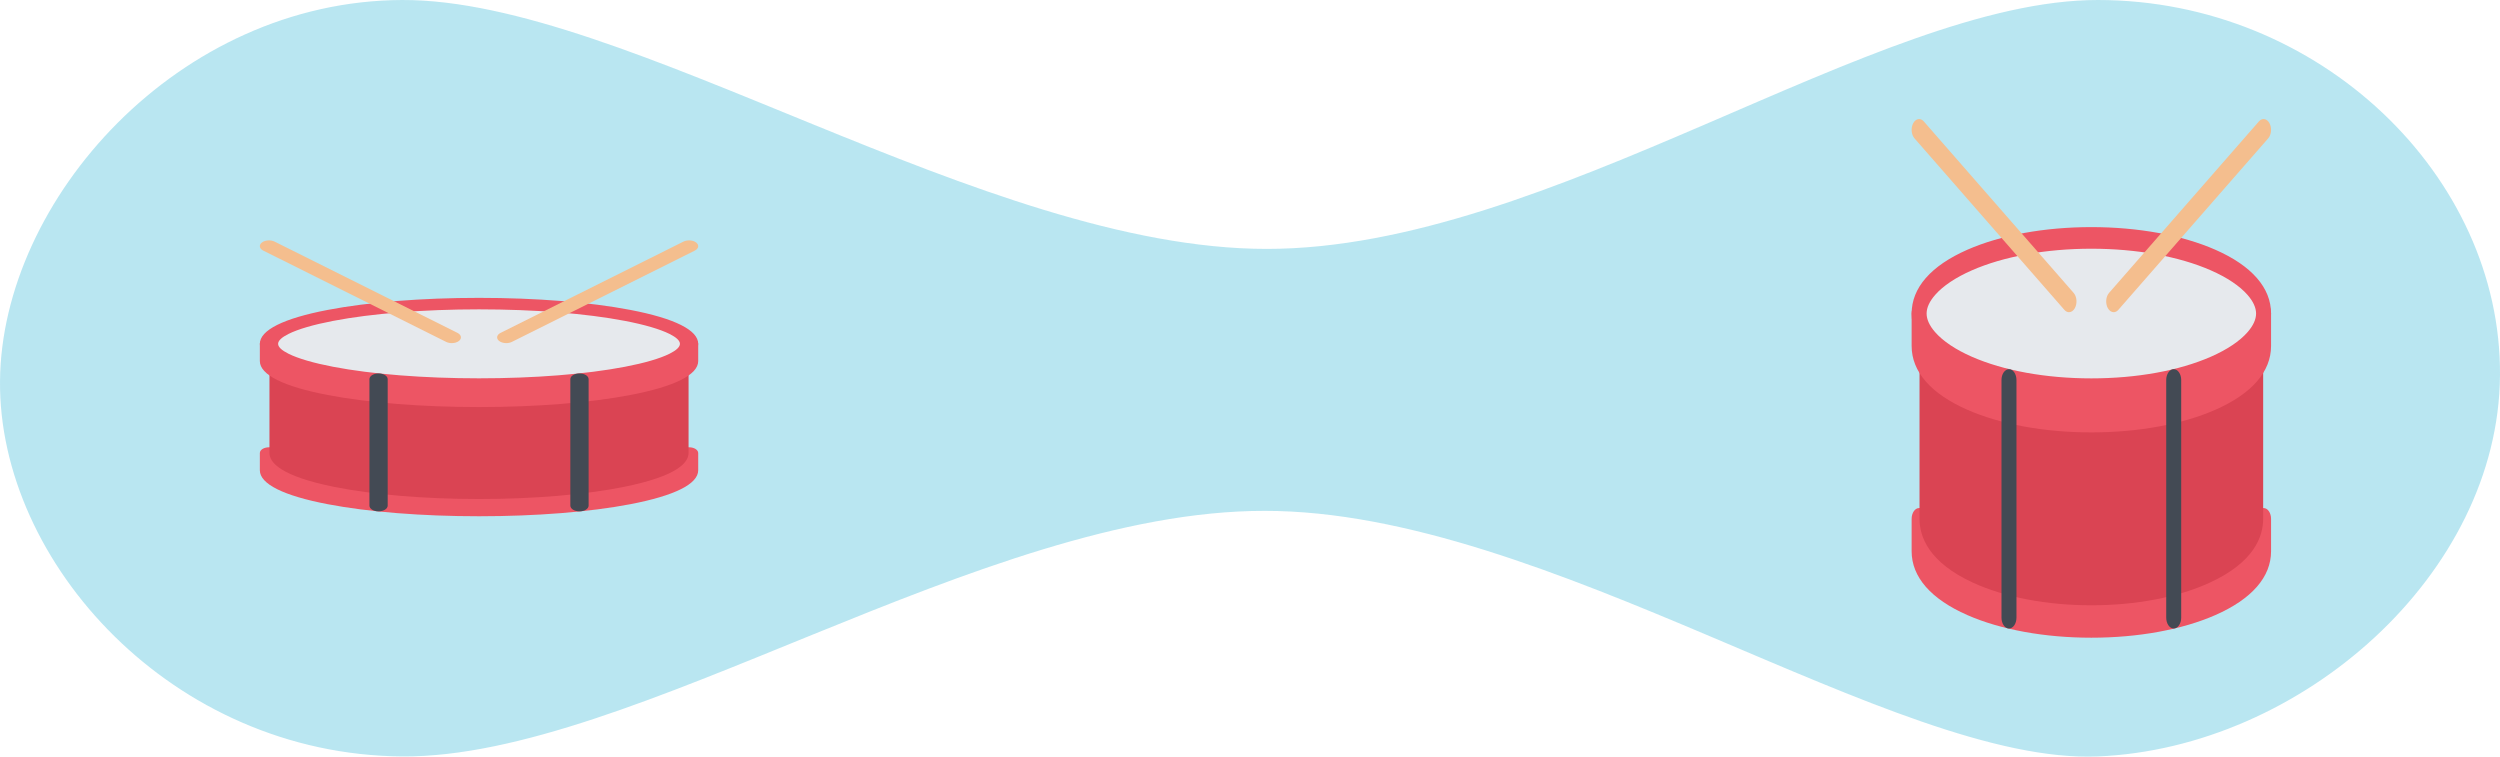 <svg width="2184" height="661" xmlns="http://www.w3.org/2000/svg" xmlns:xlink="http://www.w3.org/1999/xlink" overflow="hidden"><defs><clipPath id="clip0"><rect x="1108" y="907" width="2184" height="661"/></clipPath><clipPath id="clip1"><rect x="1335" y="1116" width="384" height="243"/></clipPath><clipPath id="clip2"><rect x="1335" y="1116" width="384" height="243"/></clipPath><clipPath id="clip3"><rect x="1335" y="1116" width="384" height="243"/></clipPath><clipPath id="clip4"><rect x="2777" y="1010" width="316" height="455"/></clipPath><clipPath id="clip5"><rect x="2777" y="1010" width="316" height="455"/></clipPath><clipPath id="clip6"><rect x="2777" y="1010" width="316" height="455"/></clipPath></defs><g clip-path="url(#clip0)" transform="translate(-1108 -907)"><path d="M1459.37 907.002C1655.11 906.287 1967.78 1124.44 2214.66 1124.44 2461.54 1124.44 2746.6 907.002 2940.63 907.002 3134.66 907.002 3293.28 1061.04 3291.99 1234.89 3290.71 1408.74 3118.41 1560.54 2940.63 1567.82 2762.86 1575.11 2459.73 1353.05 2212.72 1353.29 1966.01 1353.05 1660.33 1569.31 1459.37 1567.82 1258.4 1566.34 1106.72 1398.31 1108.01 1239.94 1109.29 1081.56 1263.62 907.717 1459.37 907.002Z" fill="#58C4DD" fill-rule="evenodd" fill-opacity="0.42"/><g clip-path="url(#clip1)"><g clip-path="url(#clip2)"><g clip-path="url(#clip3)"><path d="M235.985 180.75 226.298 180.75C205.772 168.336 165.497 160.664 120.5 160.664 75.508 160.664 35.229 168.336 14.702 180.75L5.02 180.75C2.247 180.75 0 182.993 0 185.773L0 200.836C0 212.788 12.926 223.047 37.38 230.49 59.654 237.264 89.172 241 120.5 241 151.832 241 181.346 237.264 203.624 230.49 228.071 223.047 241 212.788 241 200.836L241 185.773C241 182.993 238.75 180.75 235.985 180.75Z" fill="#ED5564" transform="matrix(1.589 0 0 1 1335 1117)"/><path d="M230.689 85.356 10.312 85.356C7.538 85.356 5.292 87.602 5.292 90.375L5.292 185.774C5.292 194.085 11.496 205.978 41.058 215.406 62.35 222.194 90.563 225.937 120.5 225.937 150.434 225.937 178.647 222.194 199.946 215.406 229.505 205.977 235.705 194.084 235.705 185.773L235.705 90.375C235.705 87.602 233.462 85.356 230.689 85.356Z" fill="#DA4453" transform="matrix(1.589 0 0 1 1335 1117)"/><path d="M235.985 85.356 226.298 85.356C205.771 72.944 165.497 65.274 120.5 65.274 75.508 65.274 35.229 72.944 14.702 85.356L5.02 85.356C2.247 85.356 0 87.602 0 90.375L0 105.438C0 117.397 12.926 127.65 37.38 135.092 59.654 141.873 89.172 145.602 120.5 145.602 151.832 145.602 181.346 141.873 203.624 135.092 228.071 127.649 241 117.397 241 105.438L241 90.375C241 87.602 238.75 85.356 235.985 85.356Z" fill="#ED5564" transform="matrix(1.589 0 0 1 1335 1117)"/><path d="M120.5 125.52C89.654 125.52 60.654 121.864 38.844 115.227 17.034 108.589 5.02 99.763 5.02 90.375 5.02 80.987 17.034 72.162 38.844 65.524 60.654 58.886 89.654 55.23 120.5 55.23 151.346 55.23 180.346 58.886 202.153 65.523 223.967 72.161 235.985 80.987 235.985 90.375 235.985 99.763 223.967 108.589 202.153 115.226 180.346 121.864 151.346 125.52 120.5 125.52Z" fill="#E6E9ED" transform="matrix(1.589 0 0 1 1335 1117)"/><path d="M203.624 60.721C181.346 53.943 151.832 50.211 120.5 50.211 89.173 50.211 59.655 53.943 37.38 60.721 12.926 68.164 0 78.42 0 90.375 0 102.334 12.926 112.587 37.38 120.03 59.654 126.811 89.172 130.54 120.5 130.54 151.832 130.54 181.346 126.811 203.624 120.03 228.071 112.587 241 102.334 241 90.375 241 78.42 228.071 68.164 203.624 60.721ZM225.239 99.028C219.988 103.195 211.5 107.137 200.696 110.424 179.346 116.922 150.861 120.5 120.5 120.5 90.136 120.5 61.655 116.922 40.304 110.424 29.5 107.137 21.013 103.194 15.761 99.028 11.966 96.02 10.043 93.107 10.043 90.375 10.043 87.643 11.966 84.734 15.761 81.723 21.012 77.556 29.5 73.618 40.304 70.327 61.655 63.828 90.136 60.251 120.5 60.251 150.861 60.251 179.346 63.829 200.696 70.327 211.5 73.618 219.988 77.556 225.239 81.723 229.034 84.734 230.954 87.643 230.954 90.375 230.954 93.107 229.034 96.02 225.239 99.028Z" fill="#ED5564" transform="matrix(1.589 0 0 1 1335 1117)"/><path d="M65.27 236.727C62.497 236.727 60.25 234.477 60.25 231.704L60.25 121.247C60.25 118.474 62.497 116.227 65.27 116.227 68.043 116.227 70.293 118.474 70.293 121.247L70.293 231.704C70.293 234.477 68.043 236.727 65.27 236.727Z" fill="#434A54" transform="matrix(1.589 0 0 1 1335 1117)"/><path d="M175.734 236.727C172.954 236.727 170.704 234.477 170.704 231.704L170.704 121.247C170.704 118.474 172.954 116.227 175.734 116.227 178.5 116.227 180.75 118.474 180.75 121.247L180.75 231.704C180.75 234.477 178.5 236.727 175.734 236.727Z" fill="#434A54" transform="matrix(1.589 0 0 1 1335 1117)"/><path d="M105.522 89.75C104.43 89.75 103.331 89.393 102.408 88.662L1.901 8.954C-0.272 7.233-0.636 4.075 1.089 1.901 2.81-0.272 5.969-0.636 8.142 1.089L108.648 80.792C110.818 82.517 111.186 85.676 109.461 87.849 108.472 89.096 107.004 89.75 105.522 89.75Z" fill="#F4BE8E" transform="matrix(1.589 0 0 1 1335 1117)"/><path d="M135.475 89.75C133.996 89.75 132.533 89.096 131.54 87.849 129.812 85.675 130.179 82.516 132.357 80.792L232.859 1.089C235.028-0.636 238.191-0.272 239.912 1.901 241.633 4.075 241.272 7.233 239.102 8.954L138.593 88.662C137.666 89.393 136.57 89.75 135.475 89.75Z" fill="#F4BE8E" transform="matrix(1.589 0 0 1 1335 1117)"/></g></g></g><g clip-path="url(#clip4)"><g clip-path="url(#clip5)"><g clip-path="url(#clip6)"><path d="M307.466 235.5 294.845 235.5C268.101 219.325 215.626 209.33 157 209.33 98.379 209.33 45.9 219.325 19.156 235.5L6.54 235.5C2.928 235.5 0 238.423 0 242.045L0 261.67C0 277.242 16.841 290.609 48.703 300.307 77.724 309.132 116.183 314 157 314 197.822 314 236.277 309.132 265.302 300.307 297.155 290.609 314 277.242 314 261.67L314 242.045C314 238.423 311.068 235.5 307.466 235.5Z" fill="#ED5564" transform="matrix(1 0 0 1.443 2778 1011)"/><path d="M300.566 111.21 13.435 111.21C9.822 111.21 6.895 114.137 6.895 117.75L6.895 242.045C6.895 252.874 14.978 268.369 53.495 280.653 81.236 289.497 117.994 294.375 157 294.375 196.001 294.375 232.759 289.497 260.51 280.653 299.023 268.369 307.101 252.873 307.101 242.045L307.101 117.75C307.101 114.137 304.178 111.21 300.566 111.21Z" fill="#DA4453" transform="matrix(1 0 0 1.443 2778 1011)"/><path d="M307.466 111.21 294.845 111.21C268.1 95.039 215.626 85.045 157 85.045 98.379 85.045 45.9 95.039 19.156 111.21L6.54 111.21C2.928 111.21 0 114.137 0 117.75L0 137.376C0 152.957 16.841 166.315 48.703 176.012 77.724 184.847 116.183 189.705 157 189.705 197.822 189.705 236.277 184.847 265.302 176.012 297.155 166.315 314 152.957 314 137.376L314 117.75C314 114.137 311.068 111.21 307.466 111.21Z" fill="#ED5564" transform="matrix(1 0 0 1.443 2778 1011)"/><path d="M157 163.54C116.811 163.54 79.027 158.777 50.61 150.129 22.193 141.481 6.54 129.982 6.54 117.75 6.54 105.519 22.193 94.019 50.61 85.371 79.027 76.722 116.811 71.96 157 71.96 197.189 71.96 234.973 76.722 263.385 85.371 291.807 94.019 307.466 105.518 307.466 117.75 307.466 129.981 291.807 141.481 263.385 150.129 234.973 158.777 197.189 163.54 157 163.54Z" fill="#E6E9ED" transform="matrix(1 0 0 1.443 2778 1011)"/><path d="M265.302 79.113C236.277 70.283 197.822 65.42 157 65.42 116.183 65.42 77.724 70.283 48.703 79.113 16.841 88.811 0 102.174 0 117.75 0 133.332 16.841 146.689 48.703 156.387 77.724 165.223 116.183 170.081 157 170.081 197.822 170.081 236.277 165.223 265.302 156.387 297.155 146.69 314 133.332 314 117.75 314 102.174 297.154 88.811 265.302 79.113ZM293.465 129.024C286.623 134.453 275.564 139.589 261.488 143.872 233.67 152.338 196.557 157 157 157 117.439 157 80.33 152.338 52.512 143.872 38.435 139.589 27.378 134.452 20.535 129.024 15.591 125.104 13.085 121.31 13.085 117.75 13.085 114.191 15.591 110.401 20.535 106.477 27.377 101.048 38.435 95.917 52.512 91.629 80.33 83.162 117.438 78.501 157 78.501 196.557 78.501 233.67 83.163 261.488 91.629 275.564 95.917 286.623 101.048 293.465 106.477 298.41 110.401 300.911 114.191 300.911 117.75 300.911 121.31 298.41 125.104 293.465 129.024Z" fill="#ED5564" transform="matrix(1 0 0 1.443 2778 1011)"/><path d="M85.04 308.433C81.427 308.433 78.5 305.501 78.5 301.888L78.5 157.973C78.5 154.36 81.427 151.433 85.04 151.433 88.653 151.433 91.585 154.36 91.585 157.973L91.585 301.888C91.585 305.501 88.653 308.433 85.04 308.433Z" fill="#434A54" transform="matrix(1 0 0 1.443 2778 1011)"/><path d="M228.965 308.433C225.343 308.433 222.411 305.501 222.411 301.888L222.411 157.973C222.411 154.36 225.342 151.433 228.965 151.433 232.568 151.433 235.5 154.36 235.5 157.973L235.5 301.888C235.5 305.501 232.568 308.433 228.965 308.433Z" fill="#434A54" transform="matrix(1 0 0 1.443 2778 1011)"/><path d="M137.486 116.935C136.063 116.935 134.63 116.47 133.427 115.517L2.477 11.667C-0.354 9.425-0.829 5.309 1.419 2.477 3.661-0.354 7.777-0.829 10.608 1.419L141.558 105.264C144.385 107.511 144.864 111.627 142.617 114.459 141.328 116.083 139.416 116.935 137.486 116.935Z" fill="#F4BE8E" transform="matrix(1 0 0 1.443 2778 1011)"/><path d="M176.51 116.935C174.585 116.935 172.678 116.083 171.384 114.458 169.132 111.627 169.611 107.511 172.448 105.264L303.393 1.419C306.219-0.829 310.339-0.354 312.582 2.477 314.824 5.309 314.355 9.425 311.527 11.667L180.573 115.517C179.366 116.471 177.938 116.935 176.51 116.935Z" fill="#F4BE8E" transform="matrix(1 0 0 1.443 2778 1011)"/></g></g></g></g></svg>